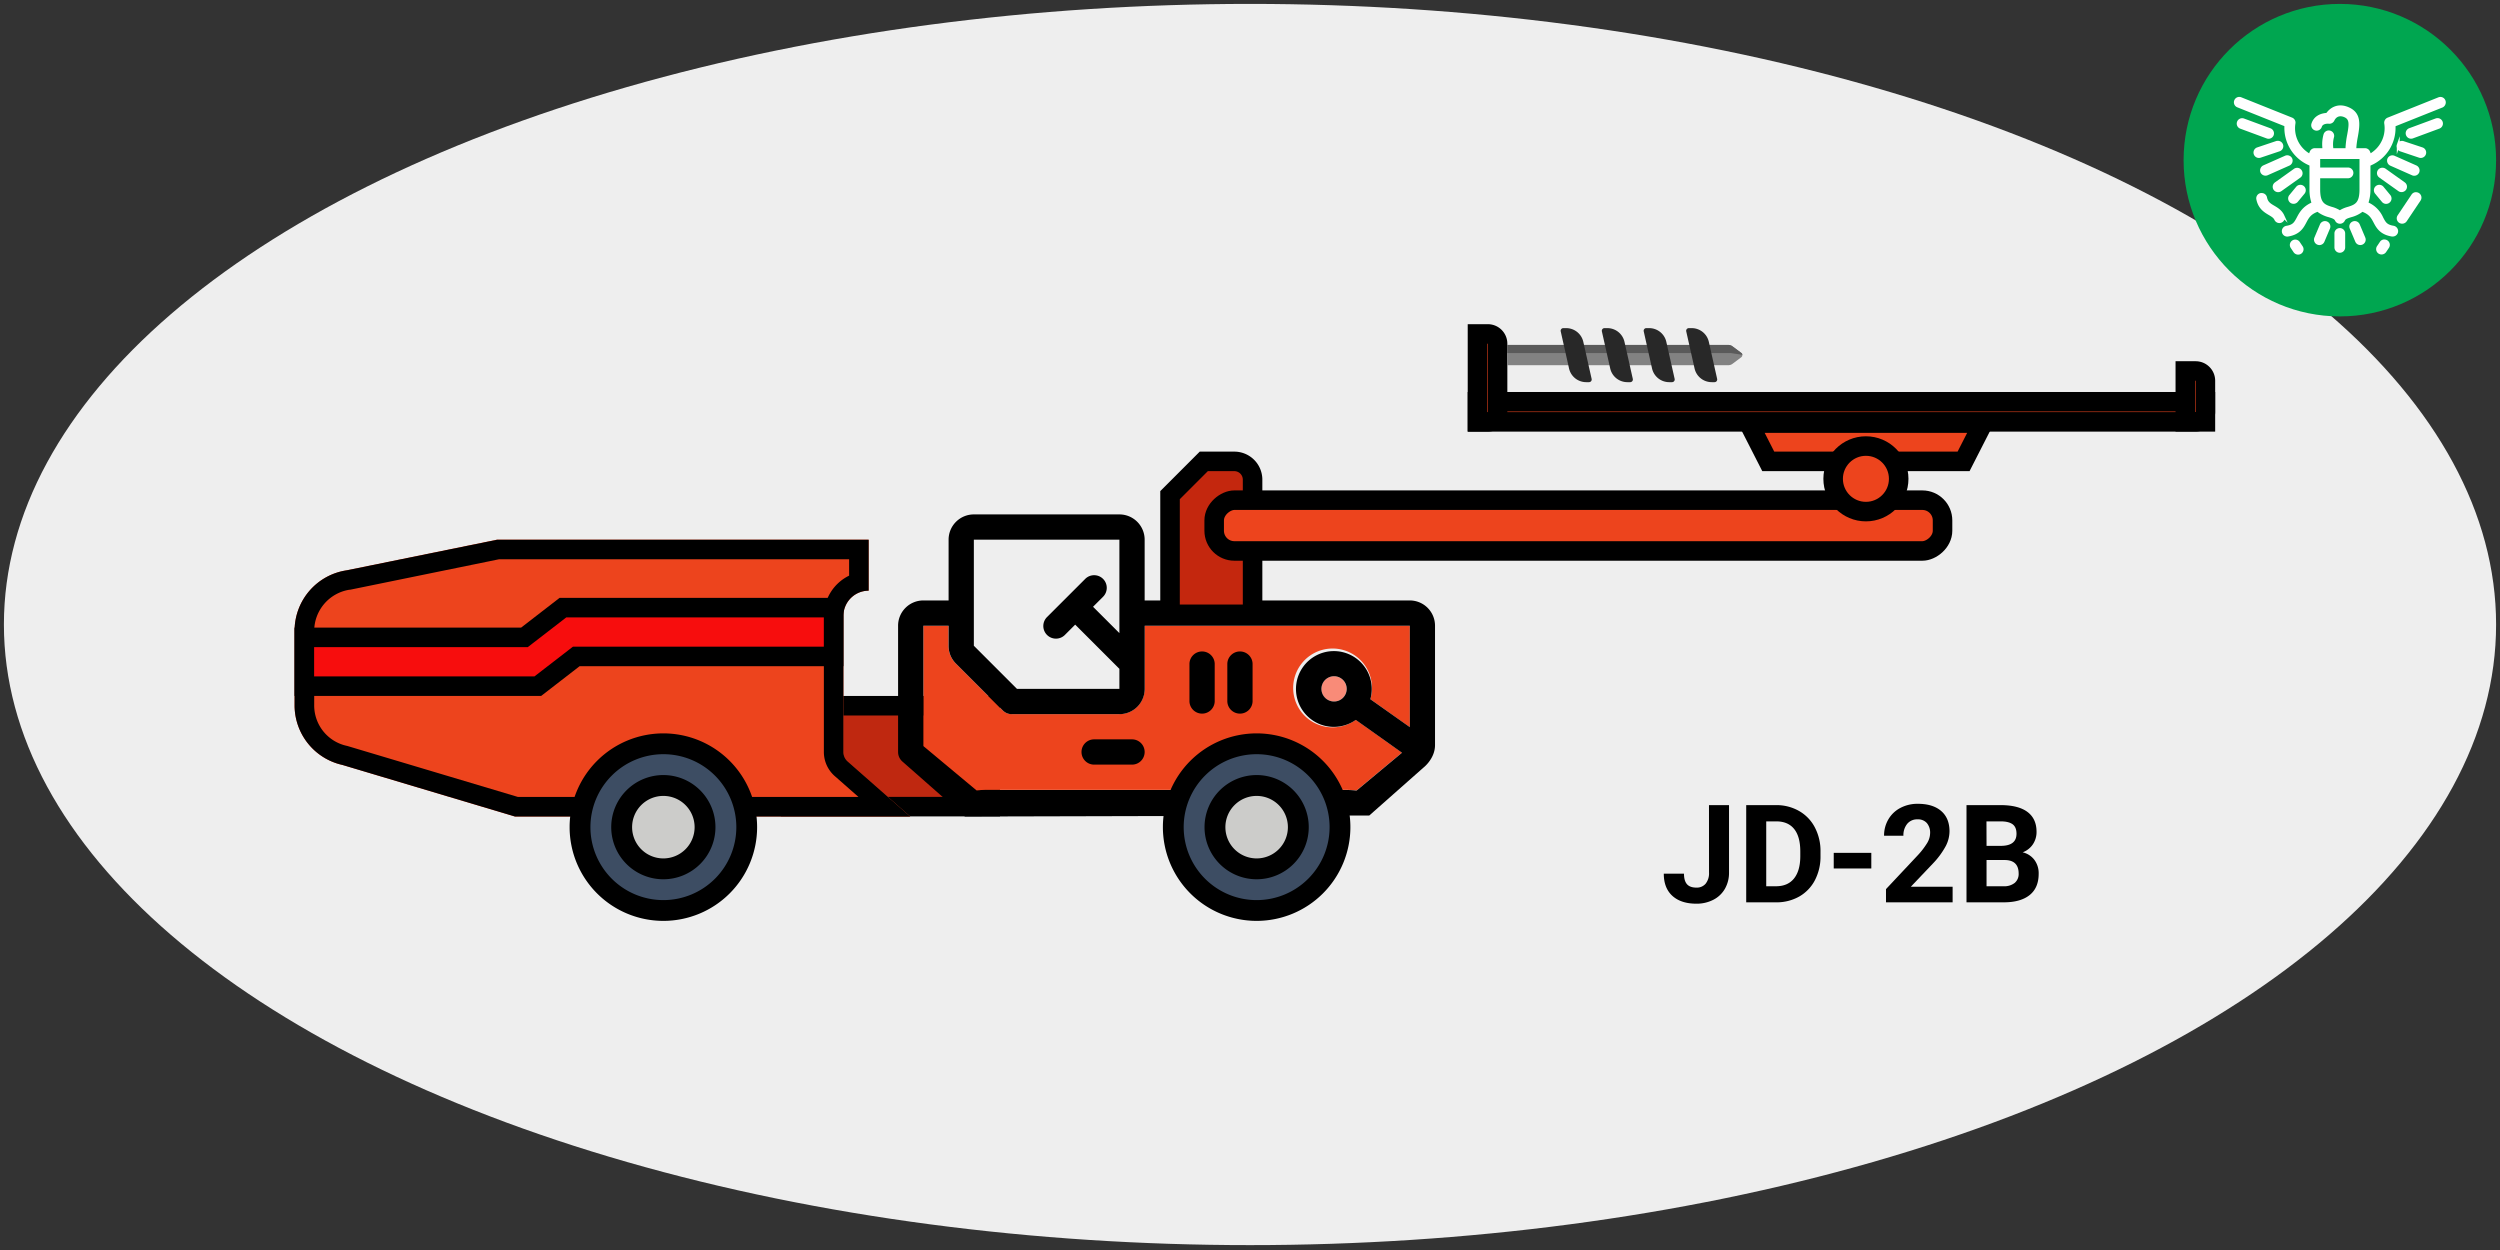 <svg xmlns="http://www.w3.org/2000/svg" viewBox="0 0 1280 640"><rect x="0" y="0" width="1280" height="640" fill="#333333" stroke="none"/><defs><style>.cls-1{fill:#eee;}.cls-2{fill:#bf2810;}.cls-3,.cls-9{fill:#ed441d;}.cls-4{fill:#f98b78;}.cls-5{fill:#3d4d63;}.cls-6{fill:#ccccca;}.cls-7{fill:#f70d0d;}.cls-8{fill:#c4270e;}.cls-8,.cls-9{stroke:#000;stroke-width:10px;}.cls-14,.cls-8,.cls-9{stroke-miterlimit:10;}.cls-10{fill:#828282;}.cls-11{fill:#5a5a5a;}.cls-12{fill:#282828;}.cls-13{fill:#00a650;}.cls-14{fill:#fff;stroke:#fff;stroke-width:1.5px;}</style></defs><title>jd-2b-01-moi-on</title><g id="Equipments"><ellipse class="cls-1" cx="640" cy="319.75" rx="638" ry="317.75"/><path d="M875,412.22h10.26v34.45a16.43,16.43,0,0,1-2.11,8.4,14.3,14.3,0,0,1-5.93,5.62,18.52,18.52,0,0,1-8.64,2q-7.9,0-12.31-4t-4.41-11.37H862.2c0,2.44.52,4.24,1.54,5.4s2.64,1.74,4.86,1.74a5.89,5.89,0,0,0,4.68-2,8.55,8.55,0,0,0,1.74-5.75Z"/><path d="M894.06,462V412.22h15.31a23.24,23.24,0,0,1,11.74,3,20.57,20.57,0,0,1,8.09,8.41A26,26,0,0,1,932.1,436v2.29a26.06,26.06,0,0,1-2.85,12.34,20.49,20.49,0,0,1-8,8.37,23.55,23.55,0,0,1-11.73,3Zm10.25-41.46v33.22h5q6,0,9.19-3.93t3.25-11.25v-2.63q0-7.59-3.14-11.5t-9.2-3.91Z"/><path d="M958.11,444.66H938.87v-8h19.24Z"/><path d="M999.74,462H965.63v-6.77l16.1-17.16a38.87,38.87,0,0,0,4.9-6.32,10.06,10.06,0,0,0,1.59-5.13,7.57,7.57,0,0,0-1.67-5.21,6,6,0,0,0-4.79-1.9,6.52,6.52,0,0,0-5.28,2.31,9.18,9.18,0,0,0-1.93,6.07h-9.91a16.31,16.31,0,0,1,2.17-8.31,15.31,15.31,0,0,1,6.14-5.9,18.68,18.68,0,0,1,9-2.13q7.68,0,11.94,3.69t4.26,10.42a16.66,16.66,0,0,1-1.92,7.52,41.2,41.2,0,0,1-6.56,8.92L978.35,454h21.39Z"/><path d="M1006.85,462V412.22h17.43q9.06,0,13.74,3.47t4.69,10.17a11.24,11.24,0,0,1-1.88,6.44,10.92,10.92,0,0,1-5.23,4.09,10.5,10.5,0,0,1,6,3.86,11.43,11.43,0,0,1,2.2,7.11q0,7.17-4.58,10.87t-13,3.76Zm10.26-28.92h7.58q7.77-.13,7.76-6.19c0-2.25-.65-3.88-2-4.87s-3.38-1.48-6.21-1.48h-7.17Zm0,7.25v13.43h8.78a8.49,8.49,0,0,0,5.66-1.73,5.93,5.93,0,0,0,2-4.76q0-6.84-7.07-6.94Z"/><g id="icon-jumbo_drill"><rect class="cls-2" x="404.8" y="361.33" width="102.24" height="51.69"/><path d="M502,366.33V408H409.8V366.33H502m10-10H399.8V418H512V356.33Z"/><g id="color"><path class="cls-3" d="M500.37,404.68a41.05,41.05,0,0,1,4.71-.26H689.51a43.25,43.25,0,0,1,4.69.29h.39l23.23-19.36-23.66-16.81A20.18,20.18,0,1,1,701.62,358l20.21,14.35V320.36H586.06v32.33a12.93,12.93,0,0,1-12.93,12.93H518a6.42,6.42,0,0,1-4.59-1.89l-24-24a12.73,12.73,0,0,1-3.77-9.12V320.36H472.75V382L500,404.68Z"/><path class="cls-4" d="M683,346.23a6.47,6.47,0,1,0,6.47,6.46A6.46,6.46,0,0,0,683,346.23Z"/></g><path d="M628.39,339.76v19.4a6.47,6.47,0,0,0,12.93,0v-19.4a6.47,6.47,0,0,0-12.93,0Z"/><path d="M609,339.76v19.4a6.47,6.47,0,0,0,12.93,0v-19.4a6.47,6.47,0,0,0-12.93,0Z"/><path d="M560.2,391.49h19.39a6.47,6.47,0,1,0,0-12.94H560.2a6.47,6.47,0,0,0,0,12.94Z"/><path d="M701.07,417.54l27.66-24.46s6-4.54,6-11.58V320.36a12.93,12.93,0,0,0-12.94-12.93H586.06V276.31a12.93,12.93,0,0,0-12.93-12.93H498.61a12.93,12.93,0,0,0-12.93,12.93v31.12H472.75a12.93,12.93,0,0,0-12.93,12.93V385a6.48,6.48,0,0,0,2.32,5l31.91,28.07ZM498.61,289.24V276.31h74.52v47.84l-13.49-13.48,5.13-5.13a6.46,6.46,0,0,0-9.14-9.14l-19.4,19.39a6.47,6.47,0,1,0,9.14,9.15l5.13-5.13,22.63,22.63v10.25H520.68l-22.07-22.07V289.24ZM721.83,372.3,701.62,358a19.4,19.4,0,1,0-7.46,10.59l23.66,16.81-23.23,19.36h-.39a43.25,43.25,0,0,0-4.69-.29H505.08a41.05,41.05,0,0,0-4.71.26H500L472.75,382V320.36h12.93v10.28a12.73,12.73,0,0,0,3.77,9.12l24,24a6.42,6.42,0,0,0,4.59,1.89h55.12a12.93,12.93,0,0,0,12.93-12.93V320.36H721.83Zm-32.32-19.61a6.47,6.47,0,1,1-6.47-6.46A6.47,6.47,0,0,1,689.51,352.69Z"/><path class="cls-3" d="M431.82,385V315.36a12.93,12.93,0,0,1,12.93-12.93V276.31H254.48L177.55,292A31.27,31.27,0,0,0,150.83,323v38.11a31.27,31.27,0,0,0,24.46,30.53l88.44,26.44H466.05L434.14,390A6.48,6.48,0,0,1,431.82,385Z"/><path d="M434.75,286.31v8.42a23,23,0,0,0-12.93,20.63V385a16.43,16.43,0,0,0,5.8,12.55l11.92,10.49H265.19l-87-26-.34-.1-.34-.08a21.16,21.16,0,0,1-16.64-20.77V323A21.4,21.4,0,0,1,179,301.93l.27,0,.28-.05,75.93-15.53H434.75m10-10H254.48L177.55,292A31.27,31.27,0,0,0,150.83,323v38.11a31.27,31.27,0,0,0,24.46,30.53l88.44,26.44H466.05L434.14,390a6.48,6.48,0,0,1-2.32-5V315.36a12.93,12.93,0,0,1,12.93-12.93V276.31Z"/><circle id="color-2" data-name="color" class="cls-5" cx="643.4" cy="423.5" r="42.84"/><circle id="color-3" data-name="color" class="cls-6" cx="643.4" cy="423.5" r="22.38"/><path d="M643.4,375.49a48,48,0,1,0,48,48A48,48,0,0,0,643.4,375.49Zm0,85.36a37.35,37.35,0,1,1,37.35-37.35A37.35,37.35,0,0,1,643.4,460.85Z"/><path d="M643.4,396.83a26.68,26.68,0,1,0,26.68,26.67A26.67,26.67,0,0,0,643.4,396.83Zm0,42.68a16,16,0,1,1,16-16A16,16,0,0,1,643.4,439.51Z"/><circle id="color-4" data-name="color" class="cls-5" cx="339.64" cy="423.5" r="42.84"/><circle id="color-5" data-name="color" class="cls-6" cx="339.64" cy="423.5" r="22.38"/><path d="M339.64,375.49a48,48,0,1,0,48,48A48,48,0,0,0,339.64,375.49Zm0,85.36A37.35,37.35,0,1,1,377,423.5,37.35,37.35,0,0,1,339.64,460.85Z"/><path d="M339.64,396.83a26.68,26.68,0,1,0,26.67,26.67A26.67,26.67,0,0,0,339.64,396.83Zm0,42.68a16,16,0,1,1,16-16A16,16,0,0,1,339.64,439.51Z"/><polygon class="cls-7" points="155.83 351.33 155.83 326.33 268.52 326.33 288.21 311.11 426.81 311.11 426.81 336.11 295.04 336.11 275.35 351.33 155.83 351.33"/><path d="M421.8,316.11v15H293.33l-2.7,2.09-17,13.13H160.83v-15h109.4l2.7-2.09,17-13.13H421.8m10-10H286.5l-19.68,15.22h-116v35H277.06l19.68-15.22H431.8v-35Z"/><path class="cls-8" d="M599.06,253.52v61h42.26V245.58a9.35,9.35,0,0,0-9.35-9.35H616.34Z"/><rect class="cls-9" x="795.12" y="82.63" width="26" height="372.92" rx="10.35" transform="translate(1077.21 -539.03) rotate(90)"/><polygon class="cls-9" points="905.35 236.23 895.35 216.63 1015.35 216.63 1005.35 236.23 905.35 236.23"/><circle class="cls-9" cx="955.35" cy="245.16" r="16.78"/><rect class="cls-9" x="756.47" y="205.7" width="372.7" height="10.29"/><path class="cls-9" d="M1116,197.84h16a5,5,0,0,1,5,5v5.29a0,0,0,0,1,0,0h-26a0,0,0,0,1,0,0v-5.29A5,5,0,0,1,1116,197.84Z" transform="translate(1327.01 -921.05) rotate(90)"/><path class="cls-9" d="M744.11,188.34h35a5,5,0,0,1,5,5v5.29a0,0,0,0,1,0,0h-45a0,0,0,0,1,0,0v-5.29A5,5,0,0,1,744.11,188.34Z" transform="translate(955.1 -568.13) rotate(90)"/><path class="cls-10" d="M771.7,176.62H885a3.43,3.43,0,0,1,2,.68l4.54,3.41a1.37,1.37,0,0,1,0,2.19L887,186.3a3.43,3.43,0,0,1-2,.68H771.7Z"/><path class="cls-11" d="M771.7,180.77H886.12l6,.89a1.29,1.29,0,0,0-.53-.95L887,177.3a3.43,3.43,0,0,0-2-.68H771.7Z"/><path class="cls-12" d="M810.65,175l4.27,19a1.37,1.37,0,0,1-1.34,1.67h-1.46a9,9,0,0,1-8.77-7l-4.26-19a1.36,1.36,0,0,1,1.33-1.67h1.47A9,9,0,0,1,810.65,175Z"/><path class="cls-12" d="M831.73,175,836,194a1.37,1.37,0,0,1-1.34,1.67H833.2a9,9,0,0,1-8.77-7l-4.27-19A1.37,1.37,0,0,1,821.5,168H823A9,9,0,0,1,831.73,175Z"/><path class="cls-12" d="M853.15,175l4.27,19a1.37,1.37,0,0,1-1.33,1.67h-1.47a9,9,0,0,1-8.77-7l-4.26-19a1.36,1.36,0,0,1,1.33-1.67h1.47A9,9,0,0,1,853.15,175Z"/><path class="cls-12" d="M874.92,175l4.26,19a1.37,1.37,0,0,1-1.33,1.67h-1.47a9,9,0,0,1-8.76-7l-4.27-19a1.37,1.37,0,0,1,1.33-1.67h1.47A9,9,0,0,1,874.92,175Z"/></g><g id="moi"><circle class="cls-13" cx="1198" cy="82" r="80"/><g id="eagle"><path class="cls-14" d="M1199.43,118.15a2,2,0,0,0-3.45,1.43v7.09a2,2,0,1,0,4,0v-7.09A2,2,0,0,0,1199.43,118.15Z"/><path class="cls-14" d="M1210.33,121.91l-2.84-6.73a2,2,0,0,0-1.87-1.23,2,2,0,0,0-.78.16,2,2,0,0,0-1.07,2.65l2.84,6.72a2,2,0,1,0,3.72-1.57Z"/><path class="cls-14" d="M1192.25,115.21a2,2,0,0,0-1.09-1.1h0a2,2,0,0,0-.79-.16,2.06,2.06,0,0,0-.76.15,2,2,0,0,0-1.1,1.08l-2.84,6.73a2,2,0,0,0,0,1.55,2,2,0,0,0,1.09,1.1,2,2,0,0,0,2.64-1.08l2.84-6.72A2,2,0,0,0,1192.25,115.21Z"/><path class="cls-14" d="M1239,100.79a2,2,0,0,0-.85-1.28h0a2,2,0,0,0-1.13-.34,2.56,2.56,0,0,0-.39,0,2,2,0,0,0-1.29.86l-7.11,10.62a2,2,0,0,0,.55,2.8,2.07,2.07,0,0,0,2.81-.55l7.11-10.62A2,2,0,0,0,1239,100.79Z"/><path class="cls-14" d="M1222.81,125a2,2,0,0,0-.86-1.29h0a2,2,0,0,0-1.12-.34,1.81,1.81,0,0,0-.4,0,2,2,0,0,0-1.28.86l-1.47,2.19a2,2,0,0,0,.56,2.8,2.06,2.06,0,0,0,2.8-.55l1.47-2.19A2,2,0,0,0,1222.81,125Z"/><path class="cls-14" d="M1176.85,124.31a2,2,0,0,0-1.68-.89,2,2,0,0,0-1.12.34,2,2,0,0,0-.55,2.8l1.46,2.19a2.07,2.07,0,0,0,2.8.55,2,2,0,0,0,.56-2.8Z"/><path class="cls-14" d="M1168.89,110.62c-1.11-2.45-3.09-3.62-4.83-4.65-2-1.16-3.55-2.09-4.09-4.76a2,2,0,0,0-2-1.62,1.87,1.87,0,0,0-.4,0A2,2,0,0,0,1156,102c.9,4.44,3.85,6.17,6,7.44,1.46.87,2.62,1.55,3.2,2.83a2,2,0,1,0,3.68-1.66Z"/><path class="cls-14" d="M1251.34,53.19a2,2,0,0,0,0-1.55h0a2,2,0,0,0-1.07-1.1,2,2,0,0,0-1.55,0l-26,10.4a2.06,2.06,0,0,0-1.23,2.26A15.83,15.83,0,0,1,1215,78.55l-1.54,1.09-.71-1.75a2,2,0,0,0-1.88-1.27h-5.24l.11-1.6a48.78,48.78,0,0,1,.75-5.19c1.18-6.55,1.62-11.75-4.39-14.28-5.62-2.37-9,.94-10.2,2.48l-.4.5-.64.07c-2,.2-5.5,1.11-6.68,4.93a2,2,0,1,0,3.87,1.19c.68-2.23,3.73-2.22,4.45-2.1a2.09,2.09,0,0,0,2-1.19c1.18-2.44,3.43-3.25,6-2.16,3.34,1.4,3,4.34,2,9.84a47.28,47.28,0,0,0-.82,6.09l-.07,1.42h-7.65l-.13-1.35a14.69,14.69,0,0,1,.41-5.07,2,2,0,0,0-1.3-2.56,2,2,0,0,0-1.54.13,2,2,0,0,0-1,1.18,17.88,17.88,0,0,0-.65,6.08l.1,1.59h-4.66a2,2,0,0,0-1.87,1.27l-.71,1.75L1181,78.55a15.78,15.78,0,0,1-6.49-15.35,2,2,0,0,0-1.23-2.28l-26-10.4a2,2,0,0,0-1.55,0,2,2,0,0,0-1.07,1.1,2,2,0,0,0,1.12,2.63l24.57,9.82,0,1a20.12,20.12,0,0,0,12,18.81l.85.4V97a20.56,20.56,0,0,0,.77,5.93l.36,1.21-1.13.56c-3.93,2-5.4,4.76-6.58,7-1.34,2.53-2.14,4.06-5.87,4.66a2,2,0,0,0-1.32.82,2,2,0,0,0-.35,1.5,2,2,0,0,0,2.34,1.67c5.69-.92,7.4-4.16,8.77-6.76,1.16-2.2,2.25-4.27,5.68-5.67l.8-.33.69.53a15.58,15.58,0,0,0,5.13,2.36c1.86.57,3.2,1,3.73,2.15a2,2,0,0,0,1.84,1.18,2,2,0,0,0,1.83-1.18c.54-1.17,1.88-1.58,3.74-2.15a15.37,15.37,0,0,0,5.13-2.36l.69-.53.8.33c3.42,1.4,4.52,3.47,5.67,5.66,1.38,2.61,3.09,5.85,8.81,6.77a1.66,1.66,0,0,0,.32,0,2,2,0,0,0,1.64-3.21,2.08,2.08,0,0,0-1.32-.81c-3.73-.6-4.54-2.13-5.87-4.67a14.31,14.31,0,0,0-6.58-7l-1.13-.56.36-1.21a20.56,20.56,0,0,0,.77-5.93V84.33l.85-.41a20.11,20.11,0,0,0,12-18.8l0-1,24.57-9.81A2.06,2.06,0,0,0,1251.34,53.19ZM1208.81,97c0,7.13-2.43,8.39-6.43,9.61h0a15.62,15.62,0,0,0-3.61,1.44l-.77.47-.78-.47a15.28,15.28,0,0,0-3.6-1.44c-4-1.23-6.44-2.49-6.44-9.62V90.52h15a2,2,0,0,0,0-4h-15V80.66h21.63Z"/><path class="cls-14" d="M1177.77,87.52a2,2,0,0,0-1.65-.85,2,2,0,0,0-1.17.38h0L1165.22,94a2,2,0,0,0-.47,2.81,2.08,2.08,0,0,0,2.82.48l9.73-6.92A2,2,0,0,0,1177.77,87.52Z"/><path class="cls-14" d="M1172.92,83a2,2,0,0,0,0-1.55,2,2,0,0,0-1.12-1.06,2.06,2.06,0,0,0-.73-.14,2,2,0,0,0-.82.18h0l-11.11,4.93a2,2,0,0,0-1.06,1.12,2,2,0,0,0,0,1.55,2.06,2.06,0,0,0,2.67,1l11.11-4.93A2,2,0,0,0,1172.92,83Z"/><path class="cls-14" d="M1166.81,76.79a2,2,0,0,0-.64-3.93,2,2,0,0,0-.64.1l-9.61,3.23a2,2,0,1,0,1.29,3.83Z"/><path class="cls-14" d="M1146.09,62.59a2,2,0,0,0,1.2,2.59l13.53,5a2,2,0,1,0,1.39-3.79l-13.53-5a1.86,1.86,0,0,0-.69-.12A2,2,0,0,0,1146.09,62.59Z"/><path class="cls-14" d="M1176.23,96.11l-3.48,4.21a2,2,0,0,0,.27,2.84,2.07,2.07,0,0,0,2.85-.27l3.47-4.2a2,2,0,1,0-3.11-2.58Z"/><path class="cls-14" d="M1218.7,90.34l9.73,6.92a2.08,2.08,0,0,0,2.82-.48,2,2,0,0,0-.48-2.82L1221,87a2,2,0,0,0-1.16-.37,2,2,0,0,0-1.18,3.67Z"/><path class="cls-14" d="M1224.14,84.13l11.12,4.93a2,2,0,0,0,2.66-1,2,2,0,0,0,0-1.55,2,2,0,0,0-1.06-1.12l-11.12-4.93a2,2,0,0,0-2.66,1,2,2,0,0,0,0,1.55A2,2,0,0,0,1224.14,84.13Z"/><path class="cls-14" d="M1227.91,74.23a2,2,0,0,0,1.28,2.56l9.6,3.23a2,2,0,0,0,1.29-3.83L1230.47,73a2,2,0,0,0-2.56,1.27Z"/><path class="cls-14" d="M1232.59,68.94a2,2,0,0,0,2.59,1.2l13.53-5a2,2,0,1,0-1.39-3.79l-13.53,5A2,2,0,0,0,1232.59,68.94Z"/><path class="cls-14" d="M1219.77,96.11a2,2,0,0,0-3.12,2.58l3.48,4.2a2,2,0,0,0,2.84.28,2,2,0,0,0,.27-2.85Z"/></g></g></g></svg>